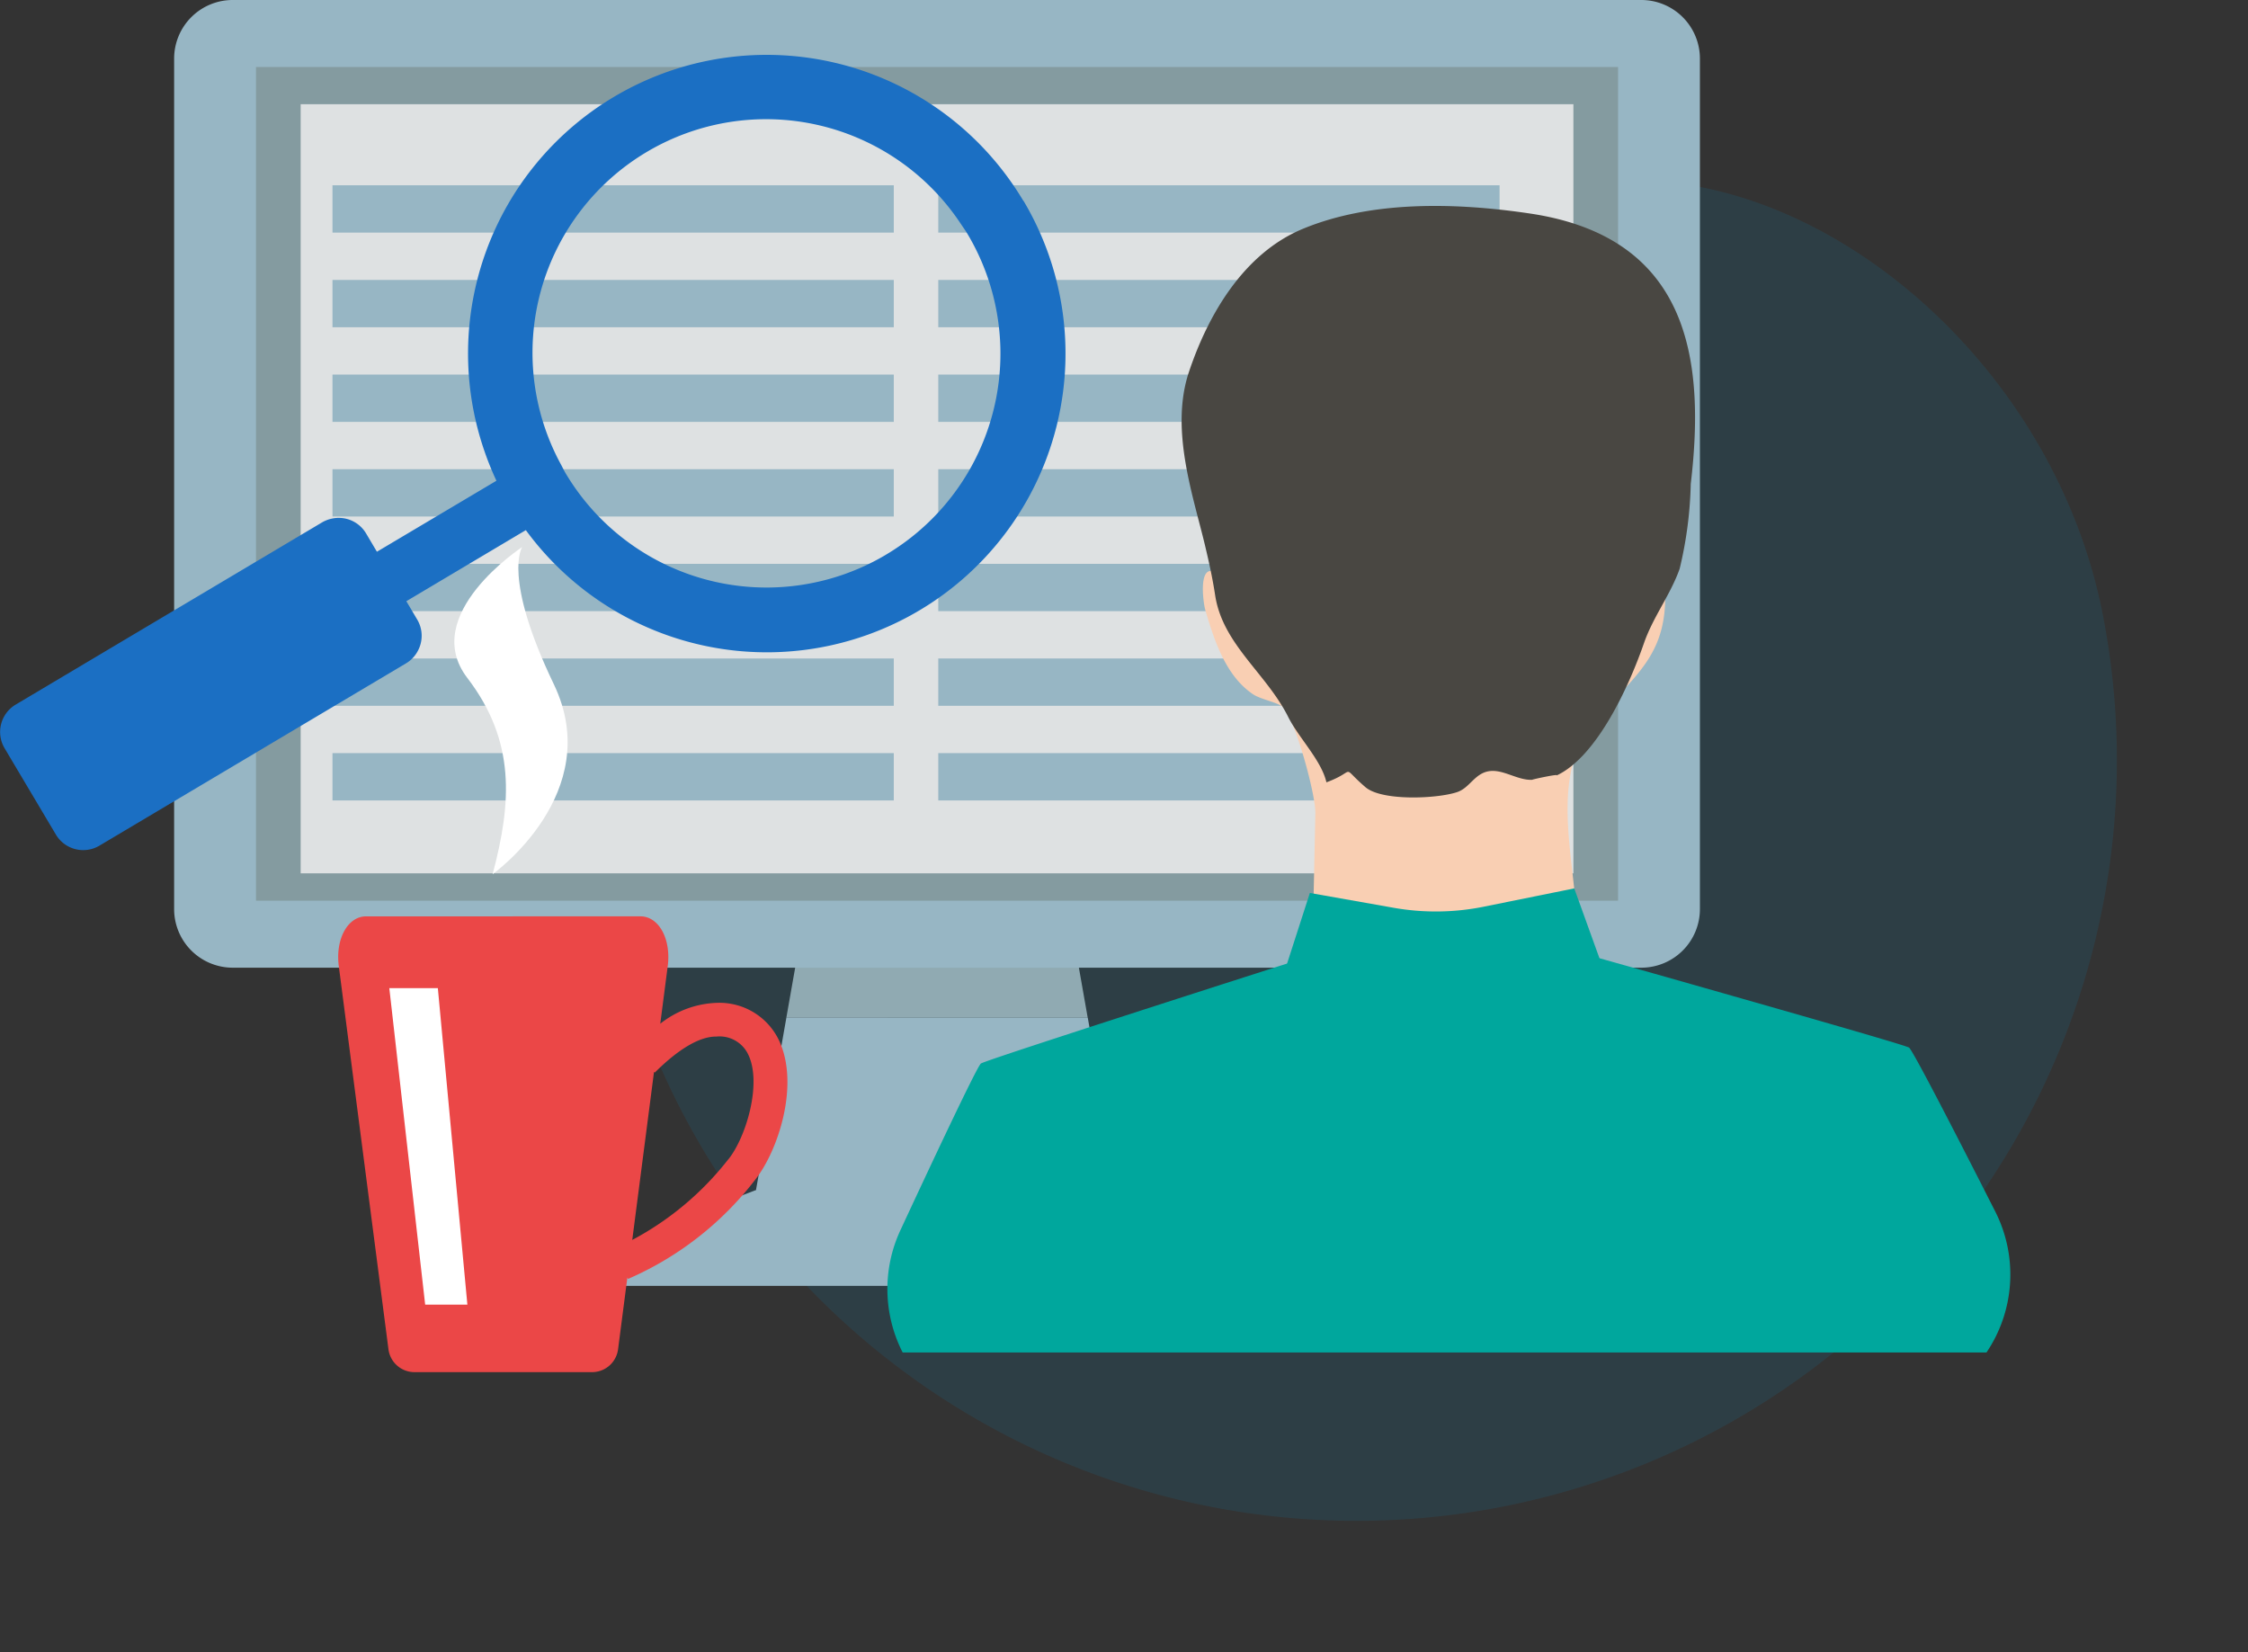 <svg xmlns="http://www.w3.org/2000/svg" width="109.4" height="80.386" viewBox="0 0 109.4 80.386">
  <rect x="0" y="0" width="109.4" height="80.386" fill="#333333" stroke="none"/>
  <g id="Group_177601" data-name="Group 177601" transform="translate(-1143.168 -792.614)">
    <g id="Group_177600" data-name="Group 177600">
      <path id="Path_39688" data-name="Path 39688" d="M37.01,26.552C24.612,50.792,0,19.7,0,40.144a37.01,37.01,0,0,0,74.02,0C74.02,19.7,49.408,2.312,37.01,26.552Z" transform="translate(1165.187 797.264) rotate(-11)" fill="rgba(0,156,221,0.11)"/>
      <g id="_15" data-name="15" transform="translate(788.142 650.442)">
        <g id="Group_177587" data-name="Group 177587" transform="translate(363.5 142.172)">
          <g id="Group_177586" data-name="Group 177586">
            <g id="Group_177582" data-name="Group 177582" transform="translate(20.713 45.939)">
              <path id="Path_39825" data-name="Path 39825" d="M399.355,179.251l-6.86-.9-6.86.9-.474,2.687h14.668Z" transform="translate(-376.081 -178.349)" fill="#90aab2"/>
              <path id="Path_39826" data-name="Path 39826" d="M410.7,193.608l-.833-1.274c-.983-.646-6.6-2.768-6.6-2.768h-.028l-1.478-8.39H387.091l-1.479,8.39h-.028s-5.622,2.122-6.6,2.768l-.833,1.274c-.342.226.008.611.554.611H410.15C410.7,194.219,411.045,193.834,410.7,193.608Z" transform="translate(-378.01 -177.586)" fill="#97b6c4"/>
            </g>
            <g id="Group_177584" data-name="Group 177584">
              <g id="Group_177583" data-name="Group 177583">
                <path id="Rectangle_163131" data-name="Rectangle 163131" d="M2.852,0H71.4a2.853,2.853,0,0,1,2.853,2.853V44.235A2.852,2.852,0,0,1,71.4,47.088H2.852A2.852,2.852,0,0,1,0,44.236V2.852A2.852,2.852,0,0,1,2.852,0Z" fill="#97b6c4"/>
                <rect id="Rectangle_163132" data-name="Rectangle 163132" width="66.285" height="40.567" transform="translate(3.984 3.26)" fill="#849ba0"/>
                <rect id="Rectangle_163133" data-name="Rectangle 163133" width="61.938" height="37.426" transform="translate(6.158 5.071)" fill="#dee1e2"/>
              </g>
            </g>
            <g id="Group_177585" data-name="Group 177585" transform="translate(7.706 9.016)">
              <rect id="Rectangle_163134" data-name="Rectangle 163134" width="27.317" height="2.303" fill="#97b6c4"/>
              <rect id="Rectangle_163135" data-name="Rectangle 163135" width="27.317" height="2.302" transform="translate(0 4.606)" fill="#97b6c4"/>
              <rect id="Rectangle_163136" data-name="Rectangle 163136" width="27.317" height="2.302" transform="translate(0 9.211)" fill="#97b6c4"/>
              <rect id="Rectangle_163137" data-name="Rectangle 163137" width="27.317" height="2.302" transform="translate(0 13.816)" fill="#97b6c4"/>
              <rect id="Rectangle_163138" data-name="Rectangle 163138" width="27.317" height="2.302" transform="translate(0 18.421)" fill="#97b6c4"/>
              <rect id="Rectangle_163139" data-name="Rectangle 163139" width="27.317" height="2.302" transform="translate(0 23.026)" fill="#97b6c4"/>
              <rect id="Rectangle_163140" data-name="Rectangle 163140" width="27.317" height="2.303" transform="translate(0 27.631)" fill="#97b6c4"/>
              <rect id="Rectangle_163141" data-name="Rectangle 163141" width="27.317" height="2.303" transform="translate(29.481)" fill="#97b6c4"/>
              <rect id="Rectangle_163142" data-name="Rectangle 163142" width="27.317" height="2.302" transform="translate(29.481 4.606)" fill="#97b6c4"/>
              <rect id="Rectangle_163143" data-name="Rectangle 163143" width="27.317" height="2.302" transform="translate(29.481 9.211)" fill="#97b6c4"/>
              <rect id="Rectangle_163144" data-name="Rectangle 163144" width="27.317" height="2.302" transform="translate(29.481 13.816)" fill="#97b6c4"/>
              <rect id="Rectangle_163145" data-name="Rectangle 163145" width="27.317" height="2.302" transform="translate(29.481 18.421)" fill="#97b6c4"/>
              <rect id="Rectangle_163146" data-name="Rectangle 163146" width="27.317" height="2.302" transform="translate(29.481 23.026)" fill="#97b6c4"/>
              <rect id="Rectangle_163147" data-name="Rectangle 163147" width="27.317" height="2.303" transform="translate(29.481 27.631)" fill="#97b6c4"/>
            </g>
          </g>
        </g>
        <g id="Group_177591" data-name="Group 177591" transform="translate(398.206 152.19)">
          <g id="Group_177590" data-name="Group 177590">
            <g id="Group_177588" data-name="Group 177588" transform="translate(14.325)">
              <path id="Path_39827" data-name="Path 39827" d="M423.6,166.732c-.028-.443-.279-1.182-.847-.745-.258.2-.123.669-.362.833-.579.4-.651-.471-.7-.855-.175-1.459.458-2.871.258-4.3-.276-1.994-2.729-4.458-4.5-5.107a9.027,9.027,0,0,0-5.844.062,9.019,9.019,0,0,0-5.844.138c-1.745.707-3.03,3.237-3.238,5.241-.151,1.438.53,2.828.408,4.293-.033.382-.074,1.253-.668.88-.245-.157-.124-.635-.39-.823-1.021-.728-.74,1.383-.634,1.742.43,1.462.99,3.214,2.328,4.108.382.257,1.232.394,1.467.637.594.622,1.58,4.248,1.563,5.138l-.124,5.873,7,6.211,2.157-2.523,3.688-4.1c-.06-3.365-1.5-7.483,1.129-10.255C422.533,170.99,423.822,169.965,423.6,166.732Z" transform="translate(-400.089 -148.432)" fill="#f9cfb3"/>
              <path id="Path_39828" data-name="Path 39828" d="M401.459,166.631c.178.751.353,1.529.481,2.371.363,2.4,2.493,3.8,3.558,5.932.5,1,1.617,2.111,1.858,3.177,1.544-.568.618-.866,1.9.236.8.687,3.5.565,4.465.239.612-.208.844-.9,1.538-1.015s1.4.457,2.124.417c-.159.009,1.437-.333,1.153-.2,2.023-.922,3.6-4.5,4.269-6.437.451-1.3,1.29-2.356,1.741-3.631a19.3,19.3,0,0,0,.54-4.126c.717-6.055-.06-12.009-7.836-13.163-3.565-.53-7.7-.646-11.064.757-2.85,1.19-4.588,4.156-5.524,6.964S400.885,164.2,401.459,166.631Z" transform="translate(-400.31 -150.061)" fill="#494742"/>
            </g>
            <g id="Group_177589" data-name="Group 177589" transform="translate(0 33.212)">
              <path id="Path_39829" data-name="Path 39829" d="M418.374,176.215l-4.406.891a11.787,11.787,0,0,1-4.385.052l-4.076-.721-1.331,4.125,2.861,8.918,10.254-.178,2.555-9.007Z" transform="translate(-384.942 -176.215)" fill="#00a79d"/>
              <path id="Path_39830" data-name="Path 39830" d="M442.522,198.106a6.773,6.773,0,0,0,.423-6.866c-1.5-2.96-4-7.841-4.192-7.97s-7.29-2.145-11.839-3.44c-1.684-.477-3.026-.851-3.526-.993l-.218-.061L409,179.017l-.213.071c-.5.154-1.82.579-3.493,1.114-4.5,1.45-11.523,3.712-11.709,3.844s-2.514,5.091-3.912,8.1a6.782,6.782,0,0,0,.105,5.961Z" transform="translate(-389.029 -175.524)" fill="#00a79d"/>
            </g>
          </g>
        </g>
        <path id="Path_39831" data-name="Path 39831" d="M404.83,151.381a14.6,14.6,0,0,0-1.879-2.5c-.013.058-.033.114-.047.173.014-.058.034-.114.047-.173a14.532,14.532,0,0,0-24.366,14.625,14.58,14.58,0,0,0,.6,1.491l-5.816,3.455-.533-.9a1.547,1.547,0,0,0-1.666-.71,1.593,1.593,0,0,0-.452.171l-14.934,8.88a1.55,1.55,0,0,0-.537,2.117l2.5,4.207a1.546,1.546,0,0,0,2.116.538l14.934-8.879a1.527,1.527,0,0,0,.552-.579,1.544,1.544,0,0,0-.015-1.538l-.533-.9,5.815-3.459a14.537,14.537,0,0,0,24.218-16.027Zm-6.682,17.212a11.376,11.376,0,0,1-15.6-3.967c-.084-.141-.152-.29-.23-.433A11.366,11.366,0,0,1,401.787,152.5c.108.164.225.321.326.493A11.379,11.379,0,0,1,398.148,168.592Z" transform="translate(0 0.568)" fill="#1b6fc3"/>
        <g id="Group_177592" data-name="Group 177592" transform="translate(371.484 168.793)">
          <path id="Path_39832" data-name="Path 39832" d="M389.447,183.339a3.209,3.209,0,0,0-3.007-1.845,4.672,4.672,0,0,0-2.78,1.017l.364-2.808c.169-1.305-.427-2.417-1.329-2.417H369.346c-.9,0-1.5,1.111-1.331,2.417l2.419,18.661a1.276,1.276,0,0,0,1.218,1.1h8.735a1.276,1.276,0,0,0,1.218-1.1l.455-3.509.03.075a15.662,15.662,0,0,0,6.174-4.808C389.386,188.725,390.452,185.5,389.447,183.339Zm-2.465,5.756a14.66,14.66,0,0,1-4.685,3.937l1.059-8.178.036.036c1.154-1.151,2.189-1.764,3-1.754a1.543,1.543,0,0,1,1.561.9C388.612,185.445,387.83,188.038,386.982,189.1Z" transform="translate(-367.986 -159.317)" fill="#eb4747"/>
          <path id="Path_39833" data-name="Path 39833" d="M369.946,180.037l1.745,15.4h2.054l-1.437-15.4Z" transform="translate(-367.458 -158.575)" fill="#fff"/>
          <path id="Path_39834" data-name="Path 39834" d="M374.3,179.052s5.526-3.938,2.978-9.242c-2.516-5.237-1.54-6.674-1.54-6.674s-5.031,3.285-2.671,6.366S375.228,175.56,374.3,179.052Z" transform="translate(-366.784 -163.136)" fill="#fff"/>
        </g>
      </g>
    </g>
  </g>
</svg>
